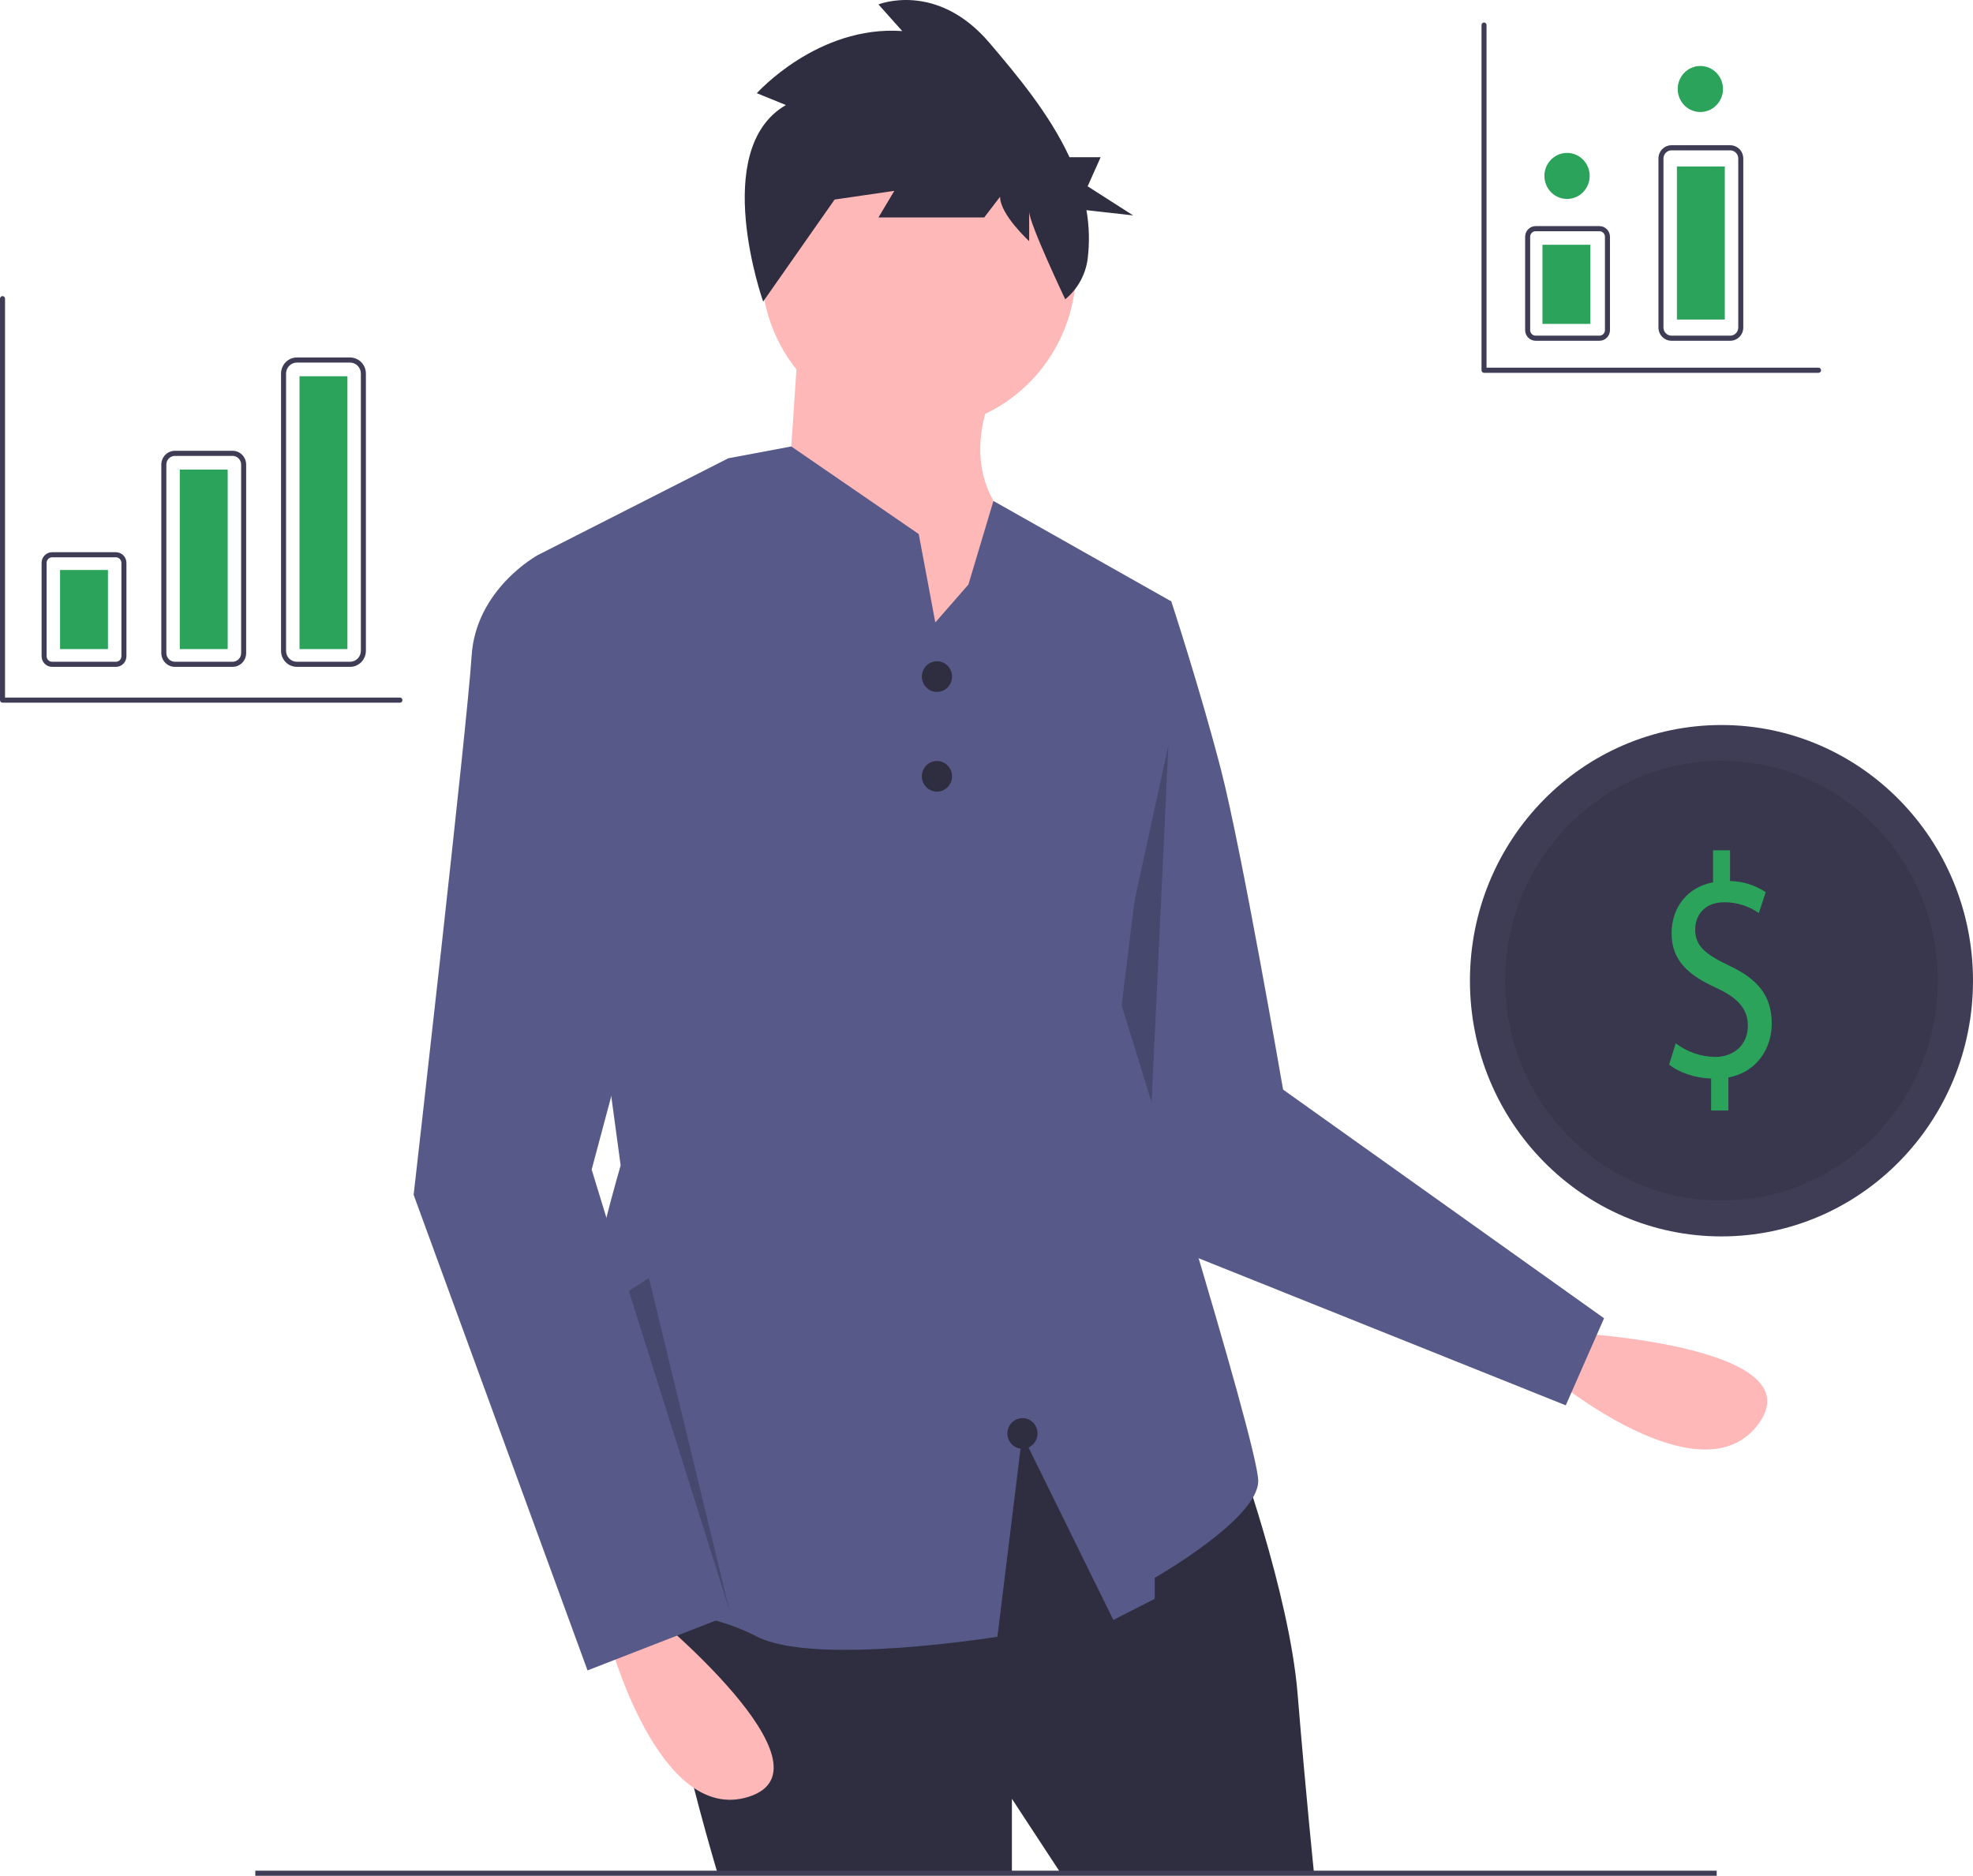 <svg width="284" height="270" viewBox="0 0 284 270" fill="none" xmlns="http://www.w3.org/2000/svg">
<g clip-path="url(#clip0_122_263)">
<path d="M226.196 191.831C226.196 191.831 261.331 193.678 253.147 204.921C244.963 216.164 223.46 198.326 223.46 198.326L226.196 191.831Z" fill="#FFB8B8"/>
<path d="M161.449 84.743L168.6 86.56C168.6 86.56 172.772 99.282 175.752 110.792C178.731 122.303 184.691 156.834 184.691 156.834L230.894 189.749L225.383 202.28L163.833 177.621L150.125 122.908L161.449 84.743Z" fill="#575A89"/>
<path opacity="0.2" d="M168.177 107.324L165.512 164.064L171.074 180.933L154.781 168.788L168.177 107.324Z" fill="black"/>
<path d="M177.838 208.024C177.838 208.024 185.585 229.227 186.777 243.766C187.969 258.306 189.161 269.816 189.161 269.816H152.807L145.656 258.912V269.816H103.343C103.343 269.816 91.424 230.439 96.192 225.592C100.959 220.746 146.252 200.148 146.252 200.148L177.838 208.024Z" fill="#2F2E41"/>
<path d="M247.107 269.264H36.749V270H247.107V269.264Z" fill="#3F3D56"/>
<path d="M132.247 61.722C144.754 61.722 154.893 51.416 154.893 38.702C154.893 25.988 144.754 15.681 132.247 15.681C119.74 15.681 109.601 25.988 109.601 38.702C109.601 51.416 119.74 61.722 132.247 61.722Z" fill="#FFB8B8"/>
<path d="M114.964 48.395L113.176 75.05L135.823 105.946L147.146 76.867C147.146 76.867 137.014 70.204 142.974 56.27L114.964 48.395Z" fill="#FFB8B8"/>
<path d="M181.114 213.173C181.114 218.627 166.215 227.107 166.215 227.107V230.136L160.255 233.165L147.145 206.511L143.572 235.587C143.572 235.587 117.348 239.83 109.006 235.587C100.66 231.347 96.489 233.165 84.57 228.925C72.651 224.685 89.338 167.738 89.338 167.738L77.419 79.896L103.459 66.662L104.831 65.962L108.412 65.292L113.901 64.262L132.246 76.867L133.724 84.743L134.632 89.591L139.397 84.136L142.996 72.105L168.601 86.562L161.45 144.716C161.45 144.716 181.114 207.722 181.114 213.173Z" fill="#575A89"/>
<path d="M93.51 231.953C93.51 231.953 120.924 254.368 107.813 258.609C94.702 262.849 87.55 235.588 87.55 235.588L93.51 231.953Z" fill="#FFB8B8"/>
<path d="M83.379 81.108L77.419 79.896C77.419 79.896 68.48 84.743 67.884 94.436C67.288 104.129 59.54 171.979 59.54 171.979L84.57 240.434L104.833 232.559L85.166 168.344L100.065 112.61L83.379 81.108Z" fill="#575A89"/>
<path d="M134.868 99.595C136.067 99.595 137.04 98.607 137.04 97.387C137.04 96.168 136.067 95.179 134.868 95.179C133.668 95.179 132.695 96.168 132.695 97.387C132.695 98.607 133.668 99.595 134.868 99.595Z" fill="#2F2E41"/>
<path d="M134.868 113.949C136.067 113.949 137.04 112.96 137.04 111.741C137.04 110.521 136.067 109.533 134.868 109.533C133.668 109.533 132.695 110.521 132.695 111.741C132.695 112.96 133.668 113.949 134.868 113.949Z" fill="#2F2E41"/>
<path d="M147.178 208.537C148.378 208.537 149.35 207.548 149.35 206.328C149.35 205.109 148.378 204.12 147.178 204.12C145.978 204.12 145.006 205.109 145.006 206.328C145.006 207.548 145.978 208.537 147.178 208.537Z" fill="#2F2E41"/>
<path d="M113.127 15.118L108.941 13.415C108.941 13.415 117.694 3.619 129.872 4.47L126.447 0.637C126.447 0.637 134.82 -2.77 142.431 6.174C146.432 10.876 151.062 16.402 153.948 22.628H158.431L156.56 26.816L163.109 31.004L156.387 30.252C156.787 32.545 156.849 34.887 156.569 37.199C156.281 39.511 155.12 41.62 153.331 43.079C153.331 43.079 148.14 32.155 148.14 30.451V34.71C148.14 34.71 143.953 30.877 143.953 28.321L141.67 31.303H126.447L128.73 27.47L119.977 28.747L123.402 24.062L109.85 43.408C109.85 43.408 102.09 21.507 113.127 15.118Z" fill="#2F2E41"/>
<path d="M247.794 177.966C267.79 177.966 284 161.488 284 141.162C284 120.835 267.79 104.357 247.794 104.357C227.798 104.357 211.588 120.835 211.588 141.162C211.588 161.488 227.798 177.966 247.794 177.966Z" fill="#3F3D56"/>
<path opacity="0.1" d="M247.794 172.814C264.99 172.814 278.931 158.643 278.931 141.162C278.931 123.681 264.99 109.51 247.794 109.51C230.597 109.51 216.656 123.681 216.656 141.162C216.656 158.643 230.597 172.814 247.794 172.814Z" fill="black"/>
<path d="M246.302 159.839V155.232C244.011 155.187 241.641 154.366 240.259 153.225L241.206 150.169C242.849 151.421 244.841 152.108 246.894 152.131C249.699 152.131 251.595 150.261 251.595 147.661C251.595 145.152 250.054 143.601 247.131 142.233C243.102 140.408 240.614 138.31 240.614 134.342C240.614 130.556 242.944 127.682 246.578 126.998V122.391H249.027V126.816C250.853 126.841 252.634 127.395 254.162 128.412L253.174 131.423C251.709 130.403 249.973 129.862 248.198 129.872C245.156 129.872 244.011 131.97 244.011 133.795C244.011 136.166 245.472 137.352 248.909 138.994C252.977 140.91 255.031 143.282 255.031 147.341C255.031 150.945 252.858 154.32 248.79 155.095V159.839H246.302Z" fill="#2BA35A"/>
<path opacity="0.2" d="M90.517 185.815L104.998 231.796L93.412 183.95L90.517 185.815Z" fill="black"/>
<path d="M16.689 95.987H7.497C7.096 95.987 6.712 95.825 6.429 95.537C6.146 95.249 5.987 94.859 5.986 94.451V81.02C5.987 80.613 6.146 80.222 6.429 79.935C6.712 79.647 7.096 79.485 7.497 79.484H16.689C17.089 79.485 17.473 79.647 17.757 79.935C18.04 80.222 18.199 80.613 18.2 81.02V94.451C18.199 94.859 18.04 95.249 17.757 95.537C17.473 95.825 17.089 95.987 16.689 95.987ZM7.497 80.22C7.288 80.221 7.088 80.305 6.941 80.455C6.793 80.605 6.71 80.808 6.71 81.02V94.451C6.71 94.663 6.793 94.867 6.941 95.017C7.088 95.167 7.288 95.251 7.497 95.251H16.689C16.897 95.251 17.097 95.167 17.245 95.017C17.392 94.867 17.475 94.663 17.476 94.451V81.02C17.475 80.808 17.392 80.605 17.245 80.455C17.097 80.305 16.897 80.221 16.689 80.22H7.497Z" fill="#3F3D56"/>
<path d="M33.477 95.987H25.177C24.658 95.987 24.161 95.777 23.794 95.404C23.427 95.031 23.221 94.526 23.22 93.998V66.874C23.221 66.347 23.427 65.841 23.794 65.468C24.161 65.095 24.658 64.886 25.177 64.885H33.477C33.996 64.886 34.493 65.095 34.86 65.468C35.227 65.841 35.433 66.347 35.434 66.874V93.998C35.433 94.526 35.227 95.031 34.86 95.404C34.493 95.777 33.996 95.987 33.477 95.987ZM25.177 65.621C24.85 65.621 24.537 65.754 24.306 65.988C24.075 66.223 23.945 66.542 23.944 66.874V93.998C23.945 94.331 24.075 94.649 24.306 94.884C24.537 95.119 24.85 95.251 25.177 95.251H33.477C33.804 95.251 34.117 95.119 34.348 94.884C34.579 94.649 34.709 94.331 34.71 93.998V66.874C34.709 66.542 34.579 66.223 34.348 65.988C34.117 65.754 33.804 65.621 33.477 65.621L25.177 65.621Z" fill="#3F3D56"/>
<path d="M50.391 95.987H42.731C42.128 95.987 41.549 95.743 41.122 95.309C40.695 94.875 40.455 94.286 40.454 93.673V53.769C40.455 53.155 40.695 52.566 41.122 52.133C41.549 51.699 42.128 51.455 42.731 51.454H50.391C50.995 51.455 51.573 51.699 52 52.133C52.427 52.566 52.667 53.155 52.668 53.769V93.673C52.667 94.286 52.427 94.875 52 95.309C51.573 95.743 50.995 95.987 50.391 95.987ZM42.731 52.19C42.32 52.19 41.925 52.357 41.634 52.653C41.343 52.949 41.179 53.35 41.178 53.769V93.673C41.179 94.091 41.343 94.492 41.634 94.788C41.925 95.084 42.32 95.251 42.731 95.251H50.391C50.803 95.251 51.197 95.084 51.488 94.788C51.78 94.492 51.943 94.091 51.944 93.673V53.769C51.943 53.35 51.78 52.949 51.488 52.653C51.197 52.357 50.803 52.19 50.391 52.19H42.731Z" fill="#3F3D56"/>
<path d="M15.54 82.042H8.646V93.429H15.54V82.042Z" fill="#2BA35A"/>
<path d="M32.774 67.589H25.88V93.429H32.774V67.589Z" fill="#2BA35A"/>
<path d="M50.008 54.158H43.114V93.429H50.008V54.158Z" fill="#2BA35A"/>
<path d="M261.77 53.662H213.616C213.569 53.662 213.522 53.653 213.478 53.634C213.434 53.616 213.394 53.589 213.36 53.554C213.327 53.52 213.3 53.48 213.282 53.435C213.263 53.39 213.254 53.342 213.254 53.294V3.608C213.254 3.51 213.292 3.417 213.36 3.348C213.428 3.279 213.52 3.24 213.616 3.24C213.712 3.24 213.804 3.279 213.872 3.348C213.94 3.417 213.978 3.51 213.978 3.608V52.926H261.77C261.866 52.926 261.958 52.965 262.026 53.034C262.094 53.103 262.132 53.196 262.132 53.294C262.132 53.392 262.094 53.485 262.026 53.554C261.958 53.623 261.866 53.662 261.77 53.662Z" fill="#3F3D56"/>
<path d="M57.568 101.14H0.362C0.315 101.14 0.267 101.13 0.223 101.112C0.18 101.093 0.14 101.066 0.106 101.032C0.072 100.998 0.046 100.957 0.028 100.913C0.009 100.868 -1.23556e-05 100.82 1.22457e-08 100.772V42.989C1.22457e-08 42.891 0.038 42.798 0.106 42.729C0.174 42.66 0.266 42.621 0.362 42.621C0.458 42.621 0.55 42.66 0.618 42.729C0.686 42.798 0.724 42.891 0.724 42.989V100.404H57.568C57.664 100.404 57.756 100.443 57.824 100.512C57.892 100.581 57.93 100.674 57.93 100.772C57.93 100.869 57.892 100.963 57.824 101.032C57.756 101.101 57.664 101.14 57.568 101.14Z" fill="#3F3D56"/>
<path d="M230.234 49.05H221.043C220.642 49.049 220.258 48.887 219.975 48.599C219.691 48.311 219.532 47.921 219.531 47.514V34.082C219.532 33.675 219.691 33.285 219.975 32.997C220.258 32.709 220.642 32.547 221.043 32.546H230.234C230.635 32.547 231.019 32.709 231.302 32.997C231.585 33.285 231.745 33.675 231.745 34.082V47.514C231.745 47.921 231.585 48.311 231.302 48.599C231.019 48.887 230.635 49.049 230.234 49.05ZM221.043 33.282C220.834 33.283 220.634 33.367 220.486 33.517C220.339 33.667 220.256 33.87 220.256 34.082V47.514C220.256 47.726 220.339 47.929 220.486 48.079C220.634 48.229 220.834 48.313 221.043 48.313H230.234C230.443 48.313 230.643 48.229 230.79 48.079C230.938 47.929 231.021 47.726 231.021 47.514V34.082C231.021 33.87 230.938 33.667 230.79 33.517C230.643 33.367 230.443 33.283 230.234 33.282H221.043Z" fill="#3F3D56"/>
<path d="M249.057 49.05H240.597C240.1 49.049 239.623 48.848 239.271 48.49C238.919 48.132 238.721 47.647 238.721 47.142V22.814C238.721 22.308 238.919 21.823 239.271 21.465C239.623 21.108 240.1 20.907 240.597 20.906H249.057C249.555 20.907 250.032 21.108 250.384 21.465C250.736 21.823 250.934 22.308 250.934 22.814V47.142C250.934 47.647 250.736 48.132 250.384 48.49C250.032 48.848 249.555 49.049 249.057 49.05ZM240.597 21.642C240.292 21.642 239.999 21.766 239.783 21.986C239.567 22.205 239.445 22.503 239.445 22.814V47.142C239.445 47.452 239.567 47.75 239.783 47.97C239.999 48.19 240.292 48.313 240.597 48.313H249.057C249.363 48.313 249.656 48.19 249.872 47.97C250.088 47.75 250.21 47.452 250.21 47.142V22.814C250.21 22.503 250.088 22.205 249.872 21.986C249.656 21.766 249.363 21.642 249.057 21.642H240.597Z" fill="#3F3D56"/>
<path d="M228.92 35.232H222.026V46.619H228.92V35.232Z" fill="#2BA35A"/>
<path d="M248.274 23.962H241.381V45.994H248.274V23.962Z" fill="#2BA35A"/>
<path d="M225.564 28.635C227.364 28.635 228.823 27.152 228.823 25.323C228.823 23.493 227.364 22.01 225.564 22.01C223.765 22.01 222.306 23.493 222.306 25.323C222.306 27.152 223.765 28.635 225.564 28.635Z" fill="#2BA35A"/>
<path d="M244.753 16.122C246.553 16.122 248.012 14.639 248.012 12.809C248.012 10.98 246.553 9.497 244.753 9.497C242.954 9.497 241.495 10.98 241.495 12.809C241.495 14.639 242.954 16.122 244.753 16.122Z" fill="#2BA35A"/>
</g>
<defs>
<clipPath id="clip0_122_263">
<rect width="284" height="270" fill="white"/>
</clipPath>
</defs>
</svg>
